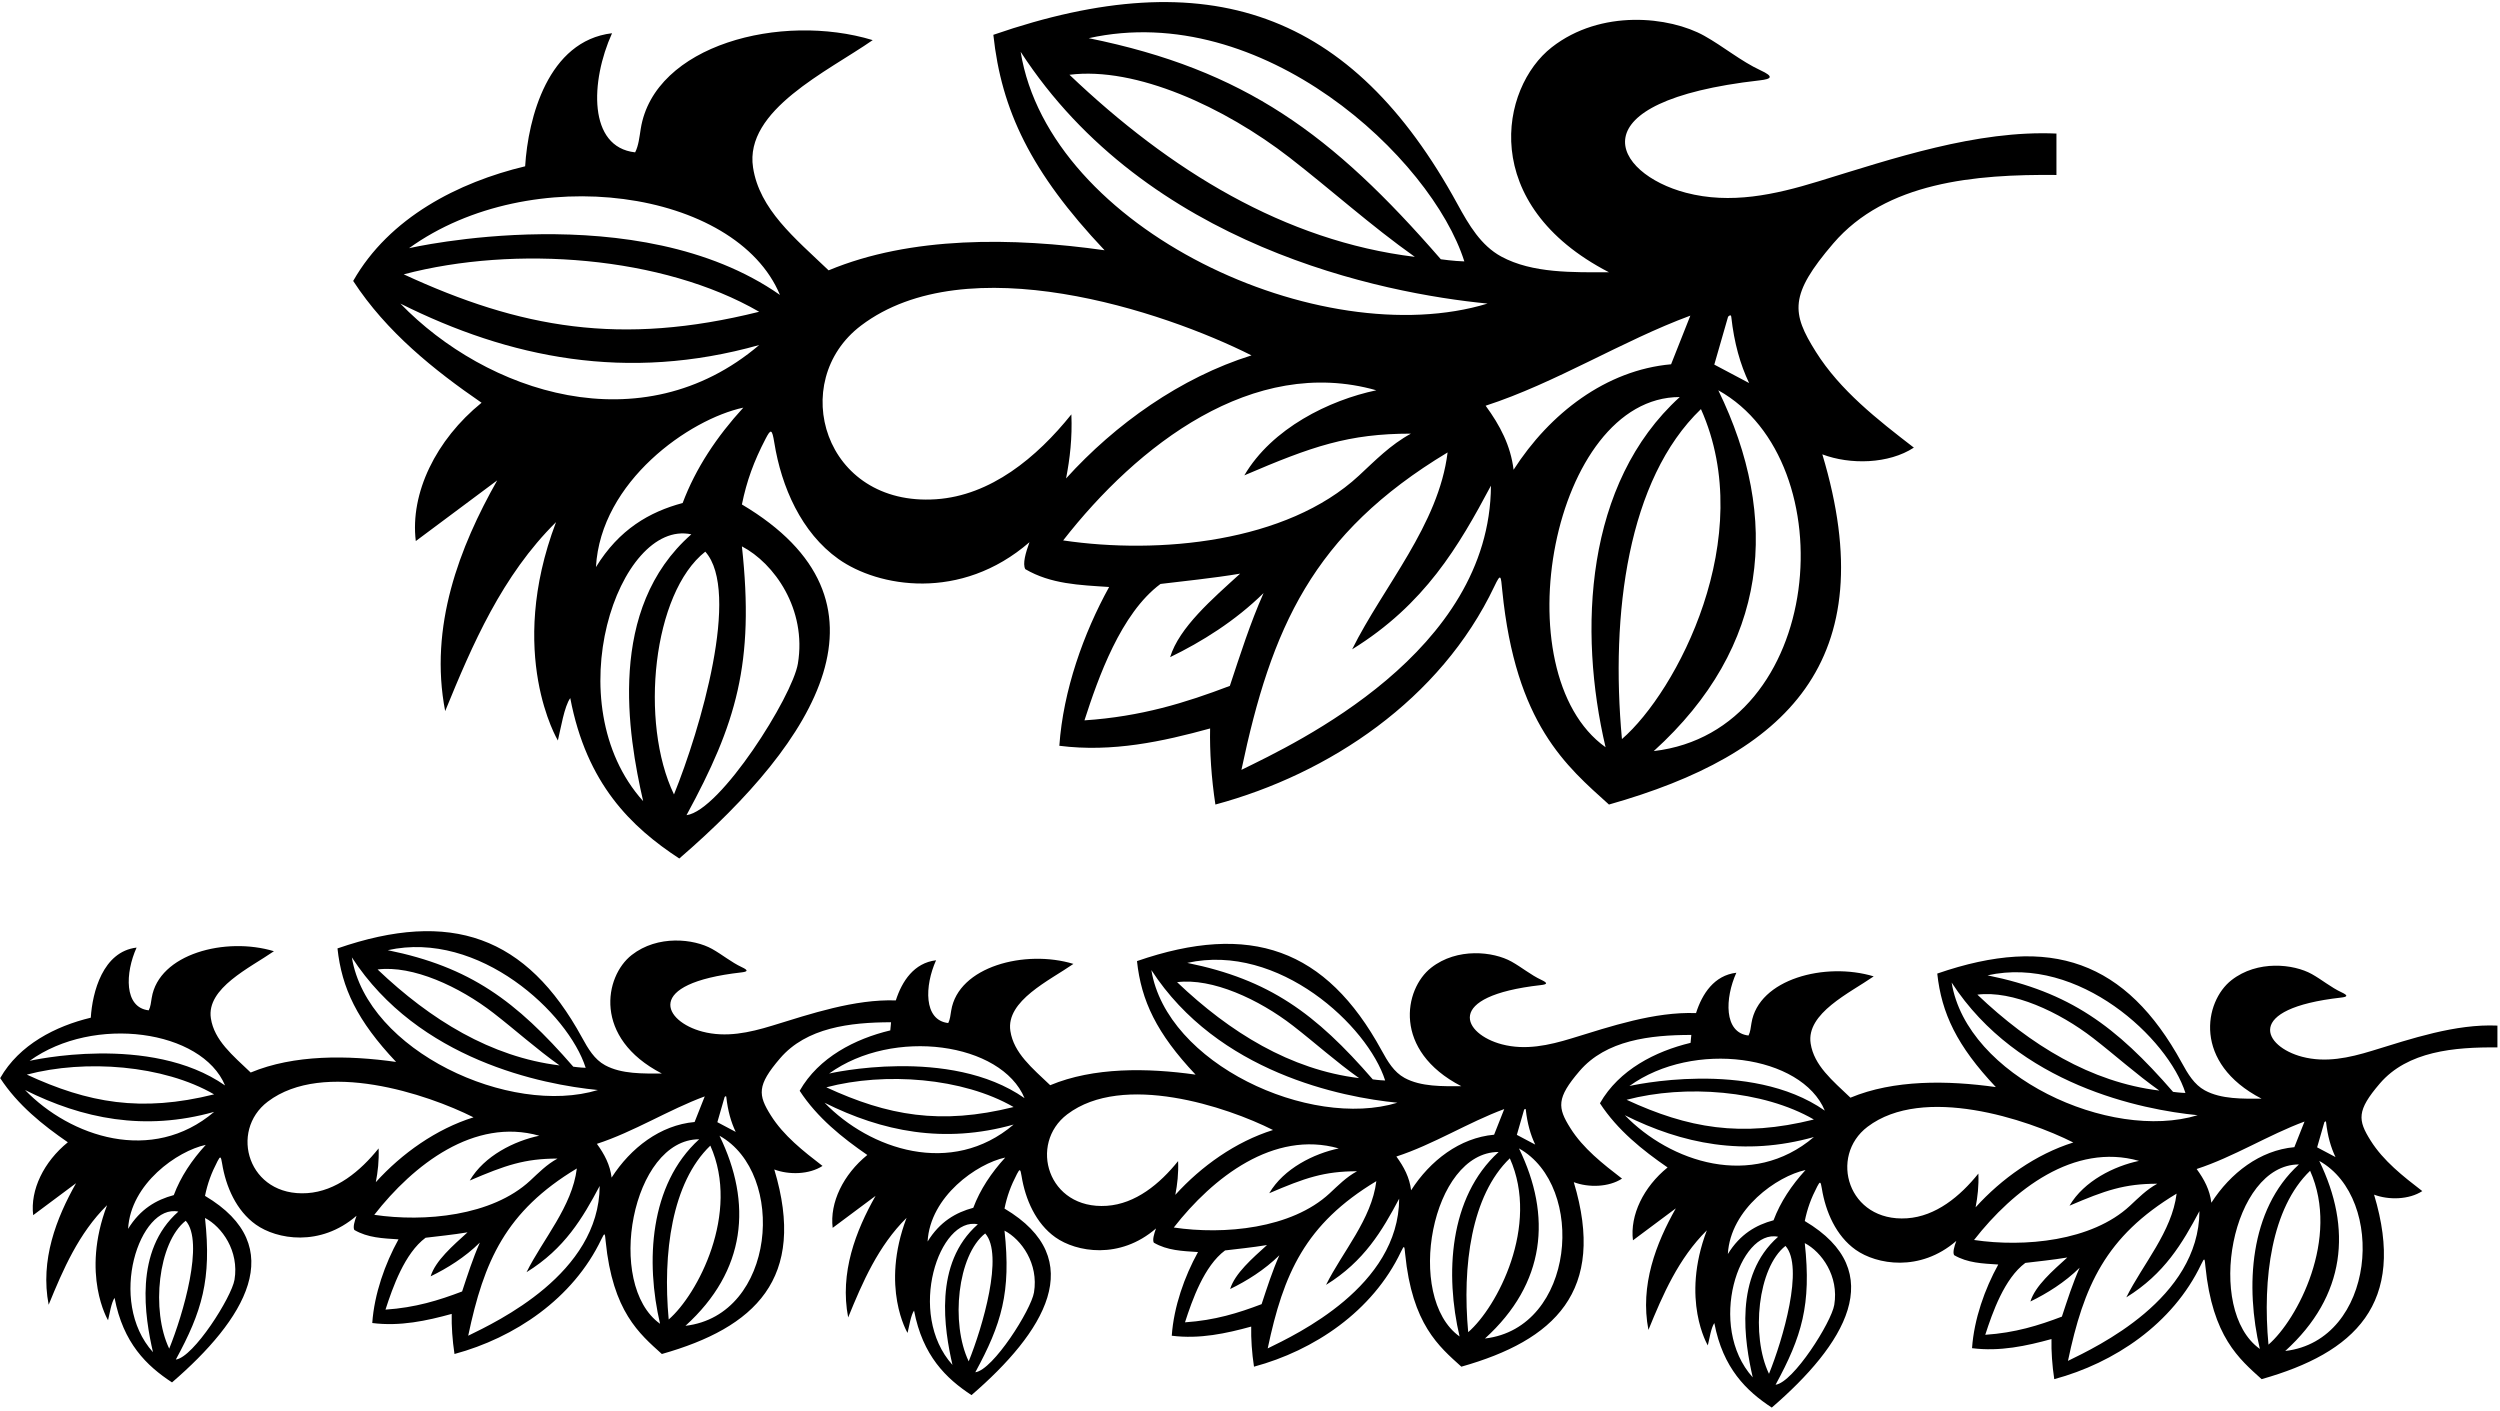 <?xml version="1.0" encoding="UTF-8"?>
<svg xmlns="http://www.w3.org/2000/svg" xmlns:xlink="http://www.w3.org/1999/xlink" width="519pt" height="293pt" viewBox="0 0 519 293" version="1.1">
<g id="surface1">
<path style=" stroke:none;fill-rule:nonzero;fill:rgb(0%,0%,0%);fill-opacity:1;" d="M 99.973 83.609 C 90.504 91.285 85.102 102.379 86.32 112.324 L 103.219 99.727 C 95.418 113.523 89.02 130.023 92.418 147.625 C 98.086 133.746 104.234 119.484 115.434 108.391 C 105.023 135.801 115.816 153.727 115.816 153.727 C 116.418 151.227 117.152 146.625 118.387 144.926 C 121.785 162.738 131.02 171.676 141.02 178.227 C 169.578 153.602 187.777 124.77 154.02 104.727 C 155.016 99.828 156.508 95.754 158.938 91.086 C 160.02 89.008 160.277 88.984 160.75 91.922 C 162.223 101.07 166.344 110.57 174.062 116.051 C 182.266 121.879 199.422 124.961 213.719 112.559 C 212.918 114.758 212.254 117.059 212.852 118.156 C 218.152 121.258 224.051 121.457 230.254 121.859 C 224.953 131.457 220.719 143.324 219.918 154.824 C 230.918 156.227 241.418 153.926 251.219 151.227 C 251.117 155.992 251.484 161.559 252.316 167.023 C 275.918 160.66 299.039 145.277 310.227 121.73 C 311.598 118.84 311.57 119.547 311.871 122.598 C 314.629 150.355 325.234 159.086 334.02 167.023 C 370.645 156.648 391.281 137.426 378.316 94.324 C 384.117 96.523 392.117 96.324 397.316 92.926 C 389.73 87.086 382 81.039 376.977 73.043 C 371.891 64.953 371.43 61.223 380.578 50.547 C 391.516 37.781 410.008 36.152 426.918 36.324 L 426.918 27.727 C 410.379 26.988 392.953 32.922 377.492 37.656 C 368.414 40.438 359.266 42.449 349.988 40.012 C 334.844 36.027 326.582 21.066 365.301 16.684 C 367.812 16.402 368.297 15.902 365.48 14.594 C 361.41 12.699 357.781 9.652 353.812 7.434 C 346.613 3.414 332.363 1.832 322.145 9.816 C 311.383 18.227 306.82 42.473 334.02 56.523 C 326.641 56.523 318.168 56.793 311.652 53.254 C 307.445 50.965 304.957 46.738 302.578 42.383 C 280.684 2.301 250.879 -8.215 206.219 7.227 C 207.887 22.824 213.945 35.688 229.309 51.953 C 210.246 49.258 189.098 49 172.02 56.125 C 164.949 49.383 157.66 43.449 156.332 34.766 C 154.508 22.855 171.777 14.859 181.176 8.328 C 162.176 2.555 135.816 9.332 133.02 26.727 C 132.742 28.445 132.574 30.238 131.855 31.629 C 122.051 30.551 122.551 16.871 127.059 6.898 C 113.754 8.48 109.633 24.504 109.02 34.523 C 95.219 37.824 80.82 45.125 73.32 58.324 C 80.219 68.922 90.172 76.875 99.973 83.609 Z M 220.711 112.191 C 236.105 92.445 260.121 73.754 285.719 81.023 C 275.973 83.07 264.062 88.895 258.324 98.684 C 272.371 92.66 279.945 90.023 292.918 90.023 C 288.648 92.332 285.43 95.668 282.113 98.738 C 267.07 112.688 240.484 115.121 220.711 112.191 Z M 225.133 149.547 C 227.988 140.711 232.684 127.332 240.918 121.227 C 245.355 120.68 251.801 120.039 257.453 119.09 C 251.684 124.34 244.797 130.266 242.918 136.426 C 249.453 133.258 256.418 128.926 262.316 123.125 C 259.52 129.426 257.484 135.859 255.316 142.391 C 246.117 145.891 236.902 148.758 225.133 149.547 Z M 257.719 159.824 C 263.926 130.398 272.434 110.828 300.52 93.926 C 298.691 108.93 287.184 121.754 280.703 134.801 C 295.781 125.484 302.816 113.426 309.52 100.824 C 309.352 135.406 269.062 154.254 257.719 159.824 Z M 333.316 155.125 C 311.594 139.648 322.242 82.426 348.719 82.426 C 329.02 100.324 327.617 130.926 333.316 155.125 Z M 343.316 155.926 C 367.297 134.188 369.684 107.629 356.719 81.023 C 383.367 95.871 378.879 151.766 343.316 155.926 Z M 358.746 65.758 C 358.746 65.758 359.336 65.098 359.41 65.758 C 360.016 71.234 361.273 75.66 363.117 79.523 L 355.887 75.691 Z M 336.715 153.43 C 334.312 127.406 337.918 99.527 353.117 84.926 C 365.02 111.547 348.051 143.637 336.715 153.43 Z M 350.918 65.523 L 346.918 75.625 C 333.418 76.824 321.719 85.824 314.219 97.523 C 313.617 92.523 311.418 88.324 308.418 84.227 C 322.918 79.523 336.816 70.727 350.918 65.523 Z M 303.996 54.266 C 301.852 54.215 299.117 53.824 299.117 53.824 C 276.562 27.848 258.422 14.512 226.02 7.926 C 262.051 -0.066 297.184 32.766 303.996 54.266 Z M 267.699 32.699 C 276.352 39.41 284.617 46.875 293.719 53.324 C 266.719 50.023 242.918 35.426 222.02 15.523 C 235.82 13.777 254.223 22.258 267.699 32.699 Z M 211.887 10.758 C 238.113 51.18 286.945 60.891 308.816 63.023 C 274.277 73.547 217.883 47.703 211.887 10.758 Z M 178.754 67.586 C 200.699 50.977 241.551 64.578 259.812 73.777 C 245.121 78.367 231.555 88.016 221.316 99.324 C 222.117 95.191 222.617 90.926 222.418 86.023 C 215.215 95.008 205.652 102.883 194.312 103.645 C 170.992 105.215 163.43 79.184 178.754 67.586 Z M 143.52 110.926 C 125.938 126.379 130.355 152.457 133.52 166.324 C 115.273 146.012 128.441 107.695 143.52 110.926 Z M 139.918 164.926 C 132.727 149.969 135.508 123.082 146.418 114.523 C 153.816 122.816 145.367 151.465 139.918 164.926 Z M 165.641 137.77 C 164.508 144.594 149.551 168.316 142.52 169.227 C 152.828 150.27 156.672 137.727 154.02 113.426 C 160.699 116.914 167.52 126.445 165.641 137.77 Z M 141.719 104.426 C 134.852 106.258 128.52 109.891 123.719 117.727 C 124.699 99.91 143.148 87.02 154.316 84.625 C 148.816 90.625 144.418 97.227 141.719 104.426 Z M 161.918 61.227 C 132.402 40.562 84.918 51.523 84.918 51.523 C 110.184 33.297 152.809 39.316 161.918 61.227 Z M 157.602 64.723 C 128.812 71.906 108.008 68.129 83.812 56.953 C 106.938 50.852 137.59 53.145 157.602 64.723 Z M 157.617 71.625 C 133.148 92.414 100.941 81.434 83.117 63.023 C 105.719 74.324 130.152 79.359 157.617 71.625 "/>
<path style=" stroke:none;fill-rule:nonzero;fill:rgb(0%,0%,0%);fill-opacity:1;" d="M 492.422 218.148 C 487.637 219.613 482.816 220.672 477.926 219.387 C 469.949 217.289 465.594 209.406 485.996 207.098 C 487.316 206.949 487.574 206.684 486.09 205.996 C 483.945 205 482.035 203.395 479.941 202.223 C 476.148 200.105 468.641 199.273 463.258 203.48 C 457.586 207.91 455.184 220.684 469.512 228.09 C 465.625 228.09 461.16 228.23 457.73 226.367 C 455.512 225.16 454.199 222.934 452.945 220.637 C 441.41 199.52 425.707 193.977 402.176 202.113 C 403.055 210.332 406.246 217.109 414.34 225.68 C 404.297 224.262 393.152 224.125 384.152 227.879 C 380.43 224.328 376.59 221.199 375.891 216.625 C 374.93 210.348 384.027 206.137 388.98 202.695 C 378.969 199.652 365.078 203.223 363.605 212.391 C 363.461 213.293 363.371 214.238 362.992 214.973 C 357.824 214.402 358.09 207.195 360.465 201.941 C 355.883 202.484 353.379 206.281 352.094 210.32 C 343.449 210 334.355 213.086 326.285 215.559 C 321.5 217.023 316.68 218.086 311.789 216.801 C 303.812 214.703 299.457 206.816 319.859 204.508 C 321.184 204.359 321.438 204.098 319.953 203.406 C 317.812 202.41 315.898 200.805 313.805 199.637 C 310.012 197.516 302.504 196.684 297.121 200.891 C 291.449 205.32 289.047 218.098 303.379 225.5 C 299.488 225.5 295.023 225.641 291.594 223.777 C 289.375 222.57 288.066 220.344 286.812 218.047 C 275.273 196.93 259.57 191.391 236.039 199.523 C 236.914 207.742 240.109 214.52 248.203 223.094 C 238.16 221.672 227.016 221.535 218.02 225.289 C 214.293 221.738 210.453 218.613 209.754 214.035 C 208.793 207.758 217.891 203.547 222.844 200.105 C 212.832 197.062 198.941 200.633 197.469 209.801 C 197.324 210.707 197.234 211.652 196.855 212.383 C 191.691 211.816 191.953 204.609 194.328 199.352 C 189.766 199.895 187.262 203.664 185.973 207.684 C 177.371 207.402 168.336 210.465 160.309 212.926 C 155.523 214.391 150.703 215.449 145.816 214.164 C 137.836 212.066 133.484 204.184 153.883 201.875 C 155.207 201.723 155.465 201.461 153.98 200.773 C 151.836 199.773 149.922 198.168 147.832 197 C 144.039 194.883 136.531 194.047 131.145 198.258 C 125.473 202.688 123.07 215.461 137.402 222.867 C 133.516 222.867 129.051 223.008 125.617 221.141 C 123.398 219.938 122.09 217.711 120.836 215.414 C 109.301 194.297 93.598 188.754 70.062 196.891 C 70.941 205.109 74.133 211.887 82.23 220.457 C 72.184 219.035 61.043 218.902 52.043 222.656 C 48.316 219.102 44.477 215.977 43.777 211.402 C 42.816 205.125 51.914 200.91 56.867 197.473 C 46.855 194.43 32.969 198 31.496 207.164 C 31.348 208.07 31.262 209.016 30.879 209.746 C 25.715 209.18 25.977 201.973 28.355 196.719 C 21.344 197.551 19.172 205.992 18.848 211.273 C 11.578 213.012 3.988 216.859 0.039 223.816 C 3.676 229.398 8.918 233.59 14.082 237.137 C 9.094 241.18 6.246 247.027 6.887 252.27 L 15.793 245.629 C 11.684 252.898 8.309 261.594 10.102 270.867 C 13.09 263.555 16.328 256.039 22.227 250.195 C 16.742 264.637 22.43 274.082 22.43 274.082 C 22.746 272.766 23.133 270.34 23.785 269.445 C 25.574 278.832 30.441 283.539 35.711 286.988 C 50.758 274.016 60.348 258.824 42.559 248.262 C 43.086 245.684 43.871 243.535 45.152 241.074 C 45.723 239.98 45.855 239.969 46.105 241.516 C 46.883 246.336 49.055 251.344 53.121 254.23 C 57.441 257.301 66.48 258.926 74.016 252.391 C 73.594 253.551 73.242 254.762 73.559 255.34 C 76.352 256.973 79.461 257.078 82.727 257.289 C 79.934 262.348 77.703 268.602 77.281 274.66 C 83.078 275.398 88.609 274.188 93.773 272.766 C 93.723 275.277 93.914 278.207 94.352 281.09 C 106.789 277.734 118.973 269.633 124.863 257.223 C 125.59 255.699 125.574 256.074 125.734 257.68 C 127.188 272.305 132.773 276.906 137.402 281.09 C 156.699 275.621 167.574 265.492 160.742 242.781 C 163.801 243.941 168.016 243.836 170.754 242.047 C 166.754 238.969 162.684 235.781 160.035 231.57 C 157.355 227.309 157.113 225.34 161.934 219.719 C 167.406 213.332 176.461 212.234 184.984 212.219 C 184.914 212.805 184.855 213.375 184.824 213.91 C 177.551 215.648 169.965 219.492 166.012 226.449 C 169.648 232.031 174.895 236.223 180.055 239.773 C 175.07 243.816 172.219 249.66 172.863 254.902 L 181.766 248.262 C 177.656 255.535 174.285 264.227 176.078 273.5 C 179.062 266.188 182.301 258.676 188.203 252.828 C 182.719 267.27 188.406 276.715 188.406 276.715 C 188.723 275.398 189.109 272.973 189.758 272.078 C 191.551 281.465 196.414 286.176 201.684 289.625 C 216.734 276.652 226.32 261.461 208.535 250.898 C 209.059 248.316 209.844 246.172 211.125 243.711 C 211.695 242.617 211.832 242.602 212.078 244.152 C 212.855 248.973 215.027 253.977 219.094 256.863 C 223.418 259.934 232.457 261.559 239.988 255.023 C 239.566 256.184 239.219 257.395 239.531 257.977 C 242.324 259.609 245.434 259.715 248.703 259.926 C 245.91 264.984 243.68 271.234 243.258 277.297 C 249.055 278.031 254.586 276.82 259.75 275.398 C 259.695 277.91 259.891 280.844 260.328 283.723 C 272.766 280.371 284.945 272.266 290.84 259.859 C 291.562 258.336 291.551 258.707 291.711 260.316 C 293.16 274.941 298.746 279.539 303.379 283.723 C 322.676 278.258 333.551 268.129 326.719 245.418 C 329.773 246.578 333.988 246.473 336.73 244.68 C 332.73 241.602 328.656 238.418 326.012 234.203 C 323.332 229.941 323.09 227.977 327.91 222.352 C 333.414 215.93 342.547 214.855 351.117 214.852 C 351.047 215.422 350.992 215.98 350.961 216.496 C 343.688 218.238 336.102 222.082 332.148 229.039 C 335.785 234.621 341.027 238.812 346.191 242.363 C 341.203 246.406 338.355 252.25 339 257.492 L 347.902 250.852 C 343.793 258.125 340.422 266.816 342.215 276.09 C 345.199 268.777 348.438 261.266 354.34 255.418 C 348.855 269.859 354.543 279.305 354.543 279.305 C 354.859 277.988 355.246 275.562 355.895 274.668 C 357.688 284.055 362.551 288.766 367.82 292.215 C 382.871 279.242 392.461 264.047 374.672 253.488 C 375.195 250.906 375.98 248.758 377.262 246.301 C 377.832 245.207 377.969 245.191 378.215 246.738 C 378.992 251.562 381.164 256.566 385.23 259.453 C 389.555 262.523 398.594 264.148 406.129 257.613 C 405.703 258.773 405.355 259.984 405.672 260.566 C 408.465 262.199 411.57 262.305 414.84 262.516 C 412.047 267.574 409.816 273.824 409.395 279.883 C 415.188 280.621 420.723 279.41 425.887 277.988 C 425.832 280.5 426.027 283.434 426.465 286.312 C 438.898 282.961 451.082 274.855 456.977 262.445 C 457.699 260.922 457.684 261.297 457.844 262.906 C 459.297 277.531 464.887 282.129 469.512 286.312 C 488.812 280.844 499.688 270.715 492.855 248.008 C 495.91 249.164 500.125 249.059 502.867 247.27 C 498.867 244.191 494.797 241.008 492.148 236.793 C 489.469 232.531 489.227 230.566 494.047 224.941 C 499.809 218.215 509.551 217.355 518.465 217.445 L 518.465 212.914 C 509.746 212.527 500.566 215.652 492.422 218.148 Z M 37.027 251.531 C 27.762 259.672 30.09 273.414 31.758 280.719 C 22.145 270.016 29.082 249.828 37.027 251.531 Z M 35.129 279.98 C 31.34 272.102 32.805 257.934 38.555 253.426 C 42.453 257.797 38 272.891 35.129 279.98 Z M 48.684 265.676 C 48.086 269.27 40.207 281.77 36.5 282.246 C 41.934 272.262 43.957 265.652 42.559 252.848 C 46.082 254.684 49.672 259.707 48.684 265.676 Z M 36.078 248.105 C 32.461 249.07 29.121 250.984 26.594 255.113 C 27.109 245.727 36.832 238.934 42.719 237.672 C 39.82 240.832 37.5 244.312 36.078 248.105 Z M 5.199 226.289 C 17.109 232.246 29.984 234.898 44.457 230.824 C 31.562 241.777 14.594 235.992 5.199 226.289 Z M 5.566 223.09 C 17.75 219.875 33.902 221.086 44.445 227.188 C 29.277 230.969 18.316 228.98 5.566 223.09 Z M 6.148 220.23 C 19.461 210.629 41.922 213.801 46.723 225.344 C 31.168 214.457 6.148 220.23 6.148 220.23 Z M 150.434 227.73 C 150.434 227.73 150.742 227.383 150.781 227.73 C 151.098 230.617 151.762 232.949 152.734 234.984 L 148.922 232.965 Z M 121.586 221.676 C 120.453 221.648 119.012 221.445 119.012 221.445 C 107.129 207.758 97.57 200.73 80.496 197.258 C 99.48 193.047 117.992 210.348 121.586 221.676 Z M 102.457 210.312 C 107.02 213.848 111.371 217.781 116.168 221.18 C 101.941 219.441 89.402 211.746 78.387 201.262 C 85.66 200.344 95.355 204.809 102.457 210.312 Z M 73.047 198.75 C 86.867 220.051 112.598 225.168 124.125 226.289 C 105.922 231.836 76.211 218.219 73.047 198.75 Z M 63.789 247.695 C 51.504 248.523 47.516 234.805 55.594 228.695 C 67.156 219.941 88.68 227.109 98.301 231.957 C 90.562 234.375 83.414 239.457 78.02 245.418 C 78.441 243.238 78.703 240.992 78.598 238.41 C 74.805 243.145 69.766 247.293 63.789 247.695 Z M 77.699 252.199 C 85.809 241.793 98.465 231.945 111.953 235.777 C 106.816 236.852 100.543 239.922 97.52 245.078 C 104.918 241.906 108.91 240.52 115.746 240.52 C 113.496 241.73 111.801 243.492 110.055 245.109 C 102.129 252.457 88.117 253.742 77.699 252.199 Z M 80.027 271.879 C 81.535 267.223 84.008 260.176 88.348 256.957 C 90.684 256.672 94.082 256.332 97.059 255.832 C 94.02 258.598 90.391 261.719 89.402 264.965 C 92.844 263.297 96.516 261.016 99.621 257.957 C 98.148 261.277 97.074 264.668 95.934 268.109 C 91.086 269.953 86.23 271.465 80.027 271.879 Z M 97.199 277.297 C 100.469 261.789 104.953 251.477 119.75 242.574 C 118.789 250.477 112.727 257.234 109.309 264.109 C 117.254 259.199 120.961 252.848 124.492 246.207 C 124.402 264.43 103.176 274.359 97.199 277.297 Z M 123.914 237.461 C 131.555 234.984 138.879 230.348 146.305 227.609 L 144.199 232.93 C 137.086 233.562 130.922 238.305 126.969 244.469 C 126.652 241.836 125.492 239.621 123.914 237.461 Z M 137.031 274.82 C 125.586 266.664 131.195 236.512 145.148 236.512 C 134.766 245.945 134.027 262.066 137.031 274.82 Z M 138.82 273.926 C 137.559 260.215 139.457 245.523 147.465 237.832 C 153.734 251.855 144.797 268.766 138.82 273.926 Z M 142.301 275.238 C 154.938 263.785 156.195 249.793 149.363 235.777 C 163.406 243.598 161.039 273.047 142.301 275.238 Z M 203 254.164 C 193.738 262.309 196.066 276.047 197.73 283.355 C 188.117 272.652 195.059 252.461 203 254.164 Z M 201.105 282.617 C 197.316 274.734 198.781 260.57 204.527 256.062 C 208.426 260.43 203.977 275.523 201.105 282.617 Z M 214.656 268.309 C 214.062 271.902 206.18 284.406 202.473 284.883 C 207.906 274.895 209.934 268.285 208.535 255.48 C 212.055 257.32 215.648 262.344 214.656 268.309 Z M 202.055 250.738 C 198.434 251.707 195.098 253.621 192.57 257.746 C 193.086 248.359 202.805 241.566 208.691 240.305 C 205.793 243.469 203.477 246.945 202.055 250.738 Z M 171.176 228.926 C 183.086 234.879 195.957 237.531 210.43 233.457 C 197.539 244.41 180.566 238.625 171.176 228.926 Z M 171.543 225.727 C 183.727 222.512 199.879 223.719 210.422 229.82 C 195.254 233.605 184.289 231.617 171.543 225.727 Z M 172.125 222.867 C 185.438 213.262 207.895 216.434 212.695 227.977 C 197.145 217.09 172.125 222.867 172.125 222.867 Z M 316.406 230.363 C 316.406 230.363 316.719 230.016 316.754 230.367 C 317.074 233.254 317.738 235.582 318.711 237.617 L 314.898 235.598 Z M 287.559 224.309 C 286.43 224.281 284.988 224.078 284.988 224.078 C 273.102 210.391 263.543 203.363 246.473 199.895 C 265.457 195.684 283.969 212.98 287.559 224.309 Z M 268.434 212.949 C 272.992 216.484 277.348 220.418 282.145 223.816 C 267.914 222.074 255.375 214.383 244.363 203.898 C 251.637 202.977 261.332 207.445 268.434 212.949 Z M 239.023 201.387 C 252.844 222.684 278.574 227.801 290.098 228.926 C 271.898 234.469 242.184 220.852 239.023 201.387 Z M 229.766 250.328 C 217.48 251.156 213.492 237.441 221.566 231.328 C 233.129 222.578 254.656 229.742 264.277 234.59 C 256.535 237.012 249.387 242.094 243.996 248.051 C 244.414 245.875 244.68 243.625 244.574 241.043 C 240.777 245.777 235.738 249.926 229.766 250.328 Z M 243.676 254.832 C 251.785 244.426 264.441 234.578 277.926 238.41 C 272.793 239.488 266.52 242.559 263.492 247.715 C 270.895 244.539 274.887 243.152 281.723 243.152 C 279.473 244.367 277.773 246.125 276.027 247.742 C 268.102 255.094 254.094 256.375 243.676 254.832 Z M 246.004 274.516 C 247.512 269.859 249.98 262.809 254.32 259.59 C 256.66 259.305 260.059 258.969 263.031 258.469 C 259.992 261.23 256.367 264.355 255.375 267.602 C 258.816 265.93 262.488 263.648 265.598 260.594 C 264.121 263.91 263.051 267.301 261.91 270.742 C 257.062 272.59 252.203 274.098 246.004 274.516 Z M 263.176 279.93 C 266.445 264.426 270.93 254.113 285.727 245.207 C 284.762 253.113 278.699 259.871 275.285 266.742 C 283.23 261.836 286.938 255.48 290.469 248.844 C 290.379 267.062 269.152 276.996 263.176 279.93 Z M 289.887 240.094 C 297.527 237.617 304.852 232.98 312.281 230.242 L 310.176 235.566 C 303.062 236.195 296.895 240.938 292.945 247.102 C 292.629 244.469 291.469 242.258 289.887 240.094 Z M 303.008 277.453 C 291.562 269.297 297.172 239.148 311.121 239.148 C 300.742 248.578 300.004 264.703 303.008 277.453 Z M 304.797 276.559 C 303.531 262.848 305.434 248.16 313.441 240.465 C 319.711 254.492 310.77 271.402 304.797 276.559 Z M 308.277 277.875 C 320.91 266.422 322.172 252.426 315.34 238.41 C 329.379 246.234 327.016 275.684 308.277 277.875 Z M 369.137 256.754 C 359.871 264.898 362.203 278.637 363.867 285.945 C 354.254 275.242 361.191 255.051 369.137 256.754 Z M 367.242 285.207 C 363.453 277.324 364.918 263.16 370.664 258.652 C 374.562 263.02 370.109 278.113 367.242 285.207 Z M 380.793 270.898 C 380.199 274.492 372.316 286.992 368.609 287.473 C 374.043 277.484 376.07 270.875 374.672 258.07 C 378.191 259.91 381.785 264.93 380.793 270.898 Z M 368.188 253.328 C 364.57 254.293 361.234 256.211 358.703 260.336 C 359.223 250.949 368.941 244.156 374.828 242.895 C 371.93 246.059 369.613 249.535 368.188 253.328 Z M 337.312 231.516 C 349.223 237.469 362.094 240.121 376.566 236.047 C 363.676 247 346.703 241.215 337.312 231.516 Z M 337.68 228.316 C 349.863 225.102 366.012 226.309 376.559 232.41 C 361.391 236.195 350.426 234.207 337.68 228.316 Z M 338.262 225.457 C 351.574 215.852 374.031 219.023 378.832 230.566 C 363.281 219.68 338.262 225.457 338.262 225.457 Z M 482.543 232.953 C 482.543 232.953 482.852 232.605 482.891 232.957 C 483.211 235.84 483.875 238.172 484.848 240.207 L 481.035 238.188 Z M 453.695 226.898 C 452.562 226.871 451.125 226.668 451.125 226.668 C 439.238 212.98 429.68 205.953 412.605 202.48 C 431.594 198.273 450.105 215.57 453.695 226.898 Z M 434.566 215.535 C 439.129 219.074 443.484 223.008 448.277 226.402 C 434.051 224.664 421.512 216.973 410.5 206.488 C 417.773 205.566 427.469 210.035 434.566 215.535 Z M 405.16 203.977 C 418.98 225.273 444.711 230.391 456.234 231.516 C 438.035 237.059 408.32 223.441 405.16 203.977 Z M 395.902 252.918 C 383.613 253.746 379.629 240.031 387.703 233.918 C 399.266 225.168 420.789 232.332 430.414 237.18 C 422.672 239.602 415.523 244.684 410.133 250.641 C 410.551 248.465 410.816 246.215 410.711 243.633 C 406.914 248.367 401.875 252.516 395.902 252.918 Z M 409.812 257.422 C 417.922 247.016 430.574 237.168 444.062 241 C 438.93 242.078 432.652 245.145 429.629 250.301 C 437.031 247.129 441.02 245.742 447.855 245.742 C 445.609 246.957 443.91 248.715 442.164 250.332 C 434.238 257.684 420.23 258.965 409.812 257.422 Z M 412.141 277.105 C 413.645 272.449 416.117 265.398 420.457 262.18 C 422.797 261.895 426.191 261.555 429.172 261.055 C 426.129 263.82 422.504 266.945 421.512 270.191 C 424.953 268.52 428.625 266.238 431.734 263.18 C 430.258 266.5 429.188 269.891 428.047 273.332 C 423.199 275.176 418.344 276.688 412.141 277.105 Z M 429.309 282.52 C 432.578 267.016 437.062 256.703 451.863 247.797 C 450.898 255.703 444.836 262.461 441.422 269.332 C 449.363 264.426 453.074 258.07 456.605 251.43 C 456.516 269.652 435.289 279.586 429.309 282.52 Z M 456.023 242.684 C 463.664 240.207 470.988 235.57 478.418 232.832 L 476.309 238.152 C 469.195 238.785 463.031 243.527 459.078 249.691 C 458.766 247.059 457.605 244.844 456.023 242.684 Z M 469.145 280.043 C 457.699 271.887 463.309 241.738 477.258 241.738 C 466.879 251.168 466.141 267.293 469.145 280.043 Z M 470.934 279.148 C 469.668 265.438 471.566 250.75 479.578 243.055 C 485.848 257.082 476.906 273.988 470.934 279.148 Z M 474.414 280.465 C 487.047 269.012 488.305 255.016 481.473 241 C 495.516 248.824 493.148 278.273 474.414 280.465 "/>
</g>
</svg>
